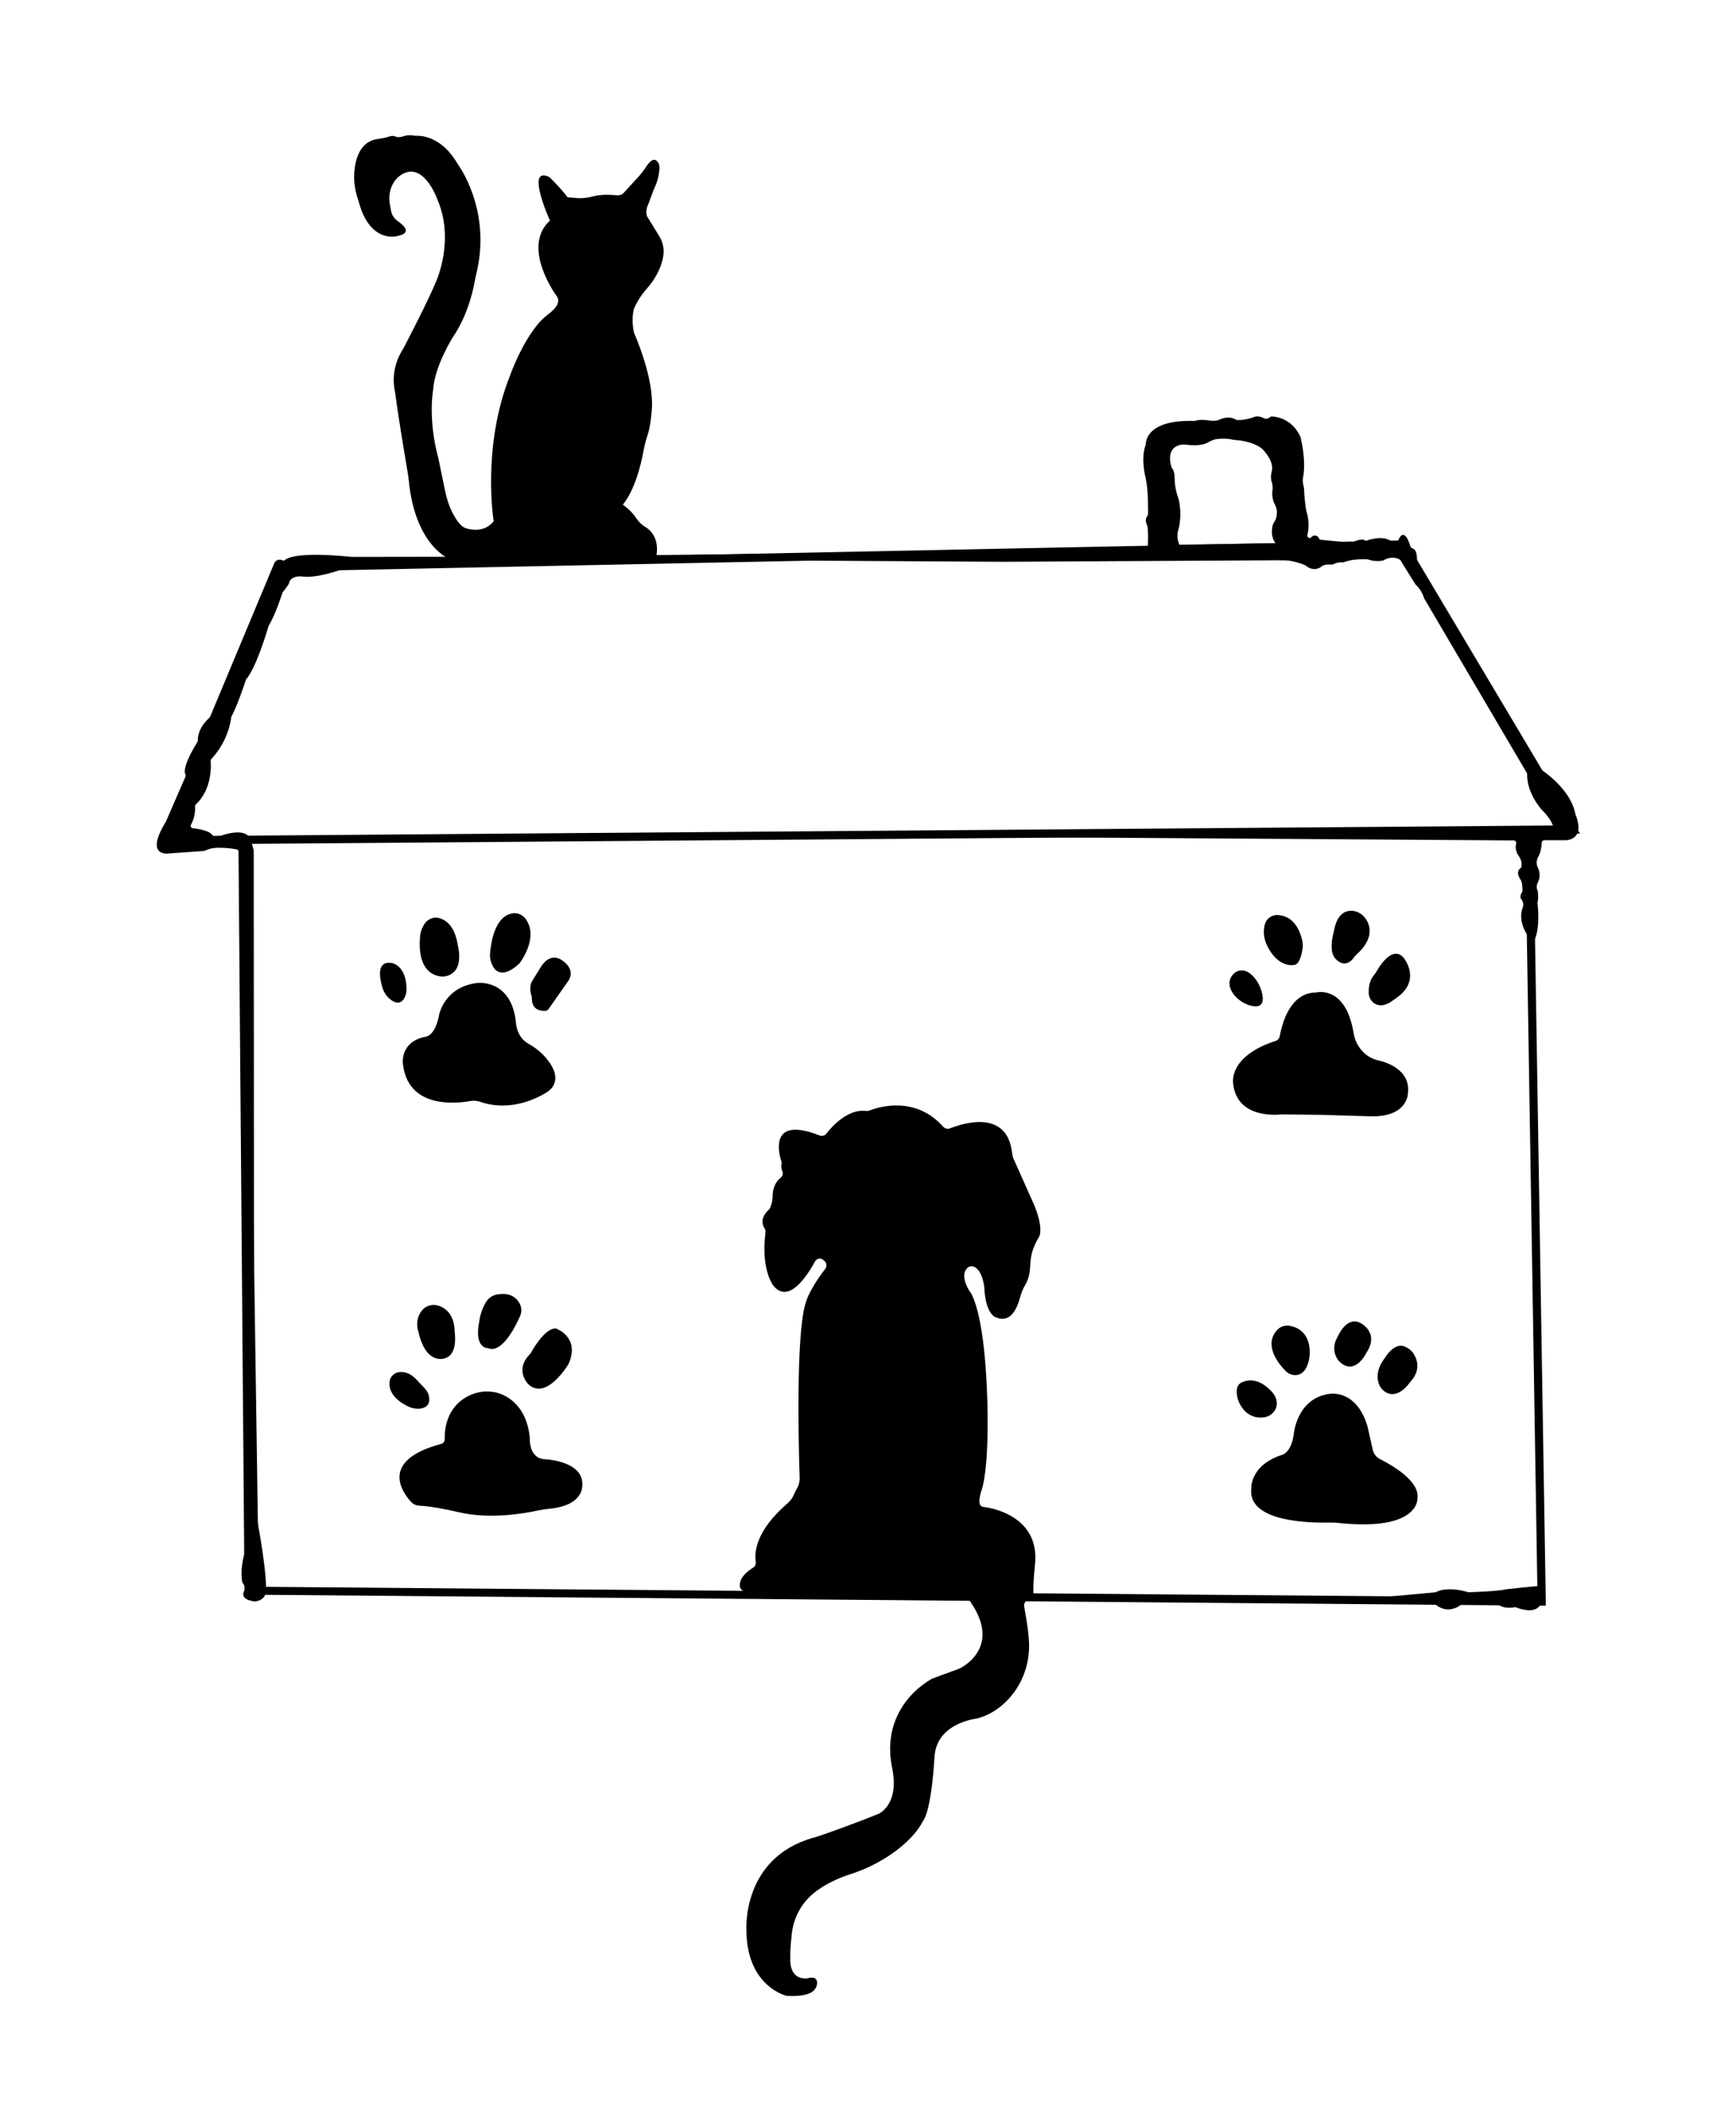 <?xml version="1.0" encoding="utf-8"?>
<!-- Generator: Adobe Illustrator 24.1.2, SVG Export Plug-In . SVG Version: 6.00 Build 0)  -->
<svg version="1.1" id="Layer_3" xmlns="http://www.w3.org/2000/svg" xmlns:xlink="http://www.w3.org/1999/xlink" x="0px" y="0px"
	 viewBox="0 0 854.5 1040" style="enable-background:new 0 0 854.5 1040;" xml:space="preserve">
<g>
	<path d="M81.3,415.5l56.1-138.3l554.4-11.3l85.9,144.2L81.3,415.5z M140.1,281.1L87.2,411.4l683.4-5.3l-81.1-136.2L140.1,281.1z"/>
</g>
<g>
	<polygon points="760.9,790 758.8,790 123.4,784.6 118,413.5 122,413.4 127.4,780.7 756.8,786 750.7,408.3 754.7,408.2 	"/>
</g>
<path d="M771,413.4c0,0-0.1,0-0.2,0h-10.7c-0.6,0-1.2,0.5-1.2,1.1c-0.1,1.6-0.4,4.7-1.7,7c0,0-1.4,2-0.5,4.8c0,0,2.4,3.8,0.2,8
	c0,0-1,2-0.1,3.8c0,0.1,0.1,0.2,0.1,0.3c0.1,0.7,0.5,3.4-0.1,5.6c0,0.2-0.1,0.3,0,0.5c0.2,1.6,1.3,11.5-1.3,17.6
	c-0.3,0.8-1.4,1-2,0.3c-2.2-2.7-6.6-9.2-3.9-16.1c0,0,0.7-2-0.7-3.8c0,0-1.3-1,0.3-3.6c0.1-0.2,0.2-0.4,0.2-0.6c0-1,0-4.3-1-5.6
	c0,0-2.7-3.6,0-5.5c0.2-0.2,0.4-0.4,0.5-0.7c0.1-0.9,0.3-3.1-1.3-5.3c0,0-2.3-2.9-1.3-6.2c0.2-0.7-0.4-1.5-1.1-1.5l-356.5-2.4
	l374.7-2.9c0.7,0,1.3-0.7,1.1-1.4c-0.3-1.5-1.5-4.3-5.6-8.4c0,0-7.4-8-7.2-17.4c0-0.2,0-0.4-0.1-0.6l-50.6-86c0-0.1-0.1-0.2-0.1-0.3
	c-0.2-0.7-1.3-3.9-4-6.4c-0.1-0.1-0.1-0.1-0.2-0.2l-7.4-11.9c-0.1-0.2-0.3-0.3-0.5-0.4c-0.9-0.5-4-1.8-7.8,0.5
	c-0.1,0.1-0.2,0.1-0.4,0.1c-0.8,0.2-4,0.6-7.1-0.5c-0.1,0-0.2-0.1-0.3-0.1c-1.1-0.1-7.6-0.3-11.7,1.4c-0.2,0.1-0.5,0.1-0.7,0.1
	c-0.6-0.1-2-0.2-4.8,1c-0.2,0.1-0.4,0.1-0.6,0.1c-0.9-0.1-3.7-0.3-5.1,1.1c0,0-3.5,2.8-7.7-0.7c-0.1-0.1-0.2-0.1-0.3-0.2
	c-1-0.4-6-2.3-9.7-2.3l-3,0l-1.1-7.7c-2.9-3-2.6-6.8-2.2-9c0.2-0.8,0.5-1.6,1-2.3c1.1-1.7,1.3-3.8,1.2-5.3c-0.1-1.2-0.5-2.3-1.1-3.4
	c-1-1.9-1.2-4.2-1.2-5.3c0-0.4,0.1-0.7,0.1-1.1c0.3-1.8-0.1-3.8-0.1-3.8c-1.2-2.6-0.2-6-0.2-6c1.1-4.3-2.8-8.9-4.4-10.6
	c-0.4-0.4-0.8-0.8-1.3-1.1c-4.2-2.8-10.1-3.5-12.1-3.6c-0.5,0-1-0.1-1.5-0.2c-3.2-0.7-6.3-0.5-8.2-0.2c-1.2,0.2-2.3,0.7-3.4,1.3
	c-3.5,2.2-8.7,1.7-11,1.4c-1.3-0.2-2.7-0.1-3.9,0.3c-6.9,2.3-3.4,11.1-3.4,11.1c0.4,0.4,0.8,1.2,1,2c0.3,1,0.4,2,0.4,3
	c0,4.6,1.2,8.3,1.7,9.6c0.2,0.5,0.3,0.9,0.4,1.4c1.7,8.6-0.3,14.5-0.3,14.5c-1.2,3.9,0.5,7.3,0.5,7.3l66.9-1l-7.7,8.6L494,276.4
	l-170.7-1l-150.4,3.1c-0.1,0-0.3,0-0.4,0.1c-1.8,0.7-15.9,6.3-24.1,5c0,0-5.3-0.5-6.1,3.2c0,0.1-0.1,0.2-0.1,0.4
	c-0.3,0.5-1.4,2.2-3,4.1c-0.1,0.1-0.2,0.3-0.2,0.4c-0.5,1.5-3.3,10.4-6.8,16.3c0,0.1-0.1,0.2-0.1,0.3c-0.5,1.8-5.9,20-10.9,25.9
	c-0.1,0.1-0.2,0.2-0.2,0.4c-0.5,1.6-4.2,12.6-7.1,18c-0.1,0.1-0.1,0.3-0.1,0.4c-0.2,1.6-1.4,11.4-9.8,20.5c-0.2,0.2-0.3,0.6-0.3,0.9
	c0.2,2.5,0.7,13.9-7.3,21.4c-0.3,0.2-0.4,0.6-0.4,0.9c0.1,1.4,0.1,5.4-2,9.1c-0.4,0.7,0.1,1.6,0.9,1.7c3.1,0.3,8.9,1.3,10,3.9
	c0.2,0.6,0.9,0.9,1.5,0.6c3.9-1.5,14.6-5.2,17,1.1l1.5,5.3c0,0.1,0,0.2,0,0.3l0.2,321.4c0,0.1,0,0.2,0,0.2
	c0.4,1.9,5.9,28.1,5.9,42.3c0,0,0.1,4.6-5.3,5.3c-0.1,0-0.2,0-0.3,0c-1.1-0.1-7.4-0.9-5.2-5.2c0.1-0.1,0.1-0.2,0.1-0.3
	c0.1-0.5,0.3-2.3-0.7-3.4c-0.1-0.1-0.2-0.3-0.3-0.5c-0.3-1.2-1.1-5.9,0.9-13.9c0-0.1,0-0.2,0-0.3L117.4,419c0-0.6-0.4-1-0.9-1.1
	c-1.5-0.3-4.5-0.8-8.7-0.8c0,0-3.6-0.2-7.1,1.5c-0.1,0.1-0.3,0.1-0.4,0.1l-15.9,1.1c0,0-0.1,0-0.1,0c-1,0.2-13.5,2.4-2.9-15.1
	c0,0,0-0.1,0.1-0.1l9.8-22.5c0.2-0.3,0.1-0.7,0-1c-0.6-1-1.2-4.6,5.9-16.1c0.1-0.2,0.2-0.4,0.2-0.7c-0.1-1.3,0.1-6.1,5.7-11.2
	c0.1-0.1,0.2-0.3,0.3-0.4l31.6-75.6c0,0,1.1-2.6,4.1-1.4c0.4,0.2,0.9,0.1,1.2-0.2c1.5-1.3,7.8-4,32.8-1.5h0.1l73-0.1l317.5-3.3
	c0.6,0,1.1-0.5,1.2-1.1c0.2-2.1,0.4-7.1-0.1-10.7c0,0-1.8-2.9,0-5c0.2-0.2,0.3-0.5,0.3-0.8c0-2.1,0.2-11.1-1.1-17.4c0,0,0-0.1,0-0.1
	c-0.2-0.7-2.6-9.6-0.1-16.6c0-0.1,0.1-0.3,0.1-0.4c0-1.5,0.7-12.1,24-11.4c0.2,0,0.3,0,0.5-0.1c0.6-0.2,2.6-0.8,7.4,0
	c0,0,0.1,0,0.1,0c0.4,0,2.9,0.2,4.2-0.5c0,0,4.4-2.3,8-0.1c0.1,0.1,0.3,0.1,0.4,0.2c0.7,0.1,3,0.3,7.6-1c0.1,0,0.2-0.1,0.3-0.1
	c0.5-0.3,2.5-1.3,5.3,0.1c0,0,1.5,1.2,3.4-0.4c0.2-0.2,0.5-0.3,0.8-0.3c2,0.1,9.8,0.9,14,9.8c0,0.1,0,0.1,0.1,0.2
	c0.3,1.2,2.9,11.6,1.3,20c0,0-0.5,2,0.5,5.3c0,0.1,0,0.2,0,0.3c0,1,0.4,8.2,1.2,11.2c0,0,0,0.1,0,0.1c0.2,0.6,1.9,5.6,0.4,11.4
	c-0.3,1.3,1.4,2.1,2.1,1c0,0,0,0,0,0c0.1-0.2,0.3-0.4,0.6-0.5c0.7-0.3,2.3-0.5,3.1,1.3c0.2,0.4,0.5,0.6,0.9,0.6l14.8,1.4
	c0.2,0,0.4,0,0.6-0.1c1-0.5,4.6-2.1,6.1-1.1c0.3,0.2,0.7,0.3,1,0.2c1.9-0.7,7.7-2.4,11.5-0.1c0.2,0.1,0.3,0.2,0.5,0.2l2.6,0.1
	c0.5,0,0.9-0.2,1.1-0.7c0.8-1.8,3.1-5.6,5.9,3.5c0.1,0.4,0.5,0.7,0.9,0.8c1,0.2,2.9,1.5,2.1,8.8c0,0.3,0,0.5,0.2,0.7l57.8,97.1
	c0.1,0.2,0.2,0.3,0.4,0.4c2.2,1.3,17.4,10.6,19.8,24c0,0.1,0,0.2,0.1,0.2C776.1,402.1,780.2,412.4,771,413.4z"/>
<path d="M665.6,787.2l41.1-3.8c0,0,4.9-3.3,16.1,0c0,0,14.3-0.4,18.9-1.5c0,0,13.8-1.6,17.1-1.6c0,0,4.6,17.1-13,10.4
	c0,0-6.7,1.8-10.2-3l-14.3-0.1c0,0-7.9,9.6-16.8-0.1L665.6,787.2z"/>
<path d="M406.7,557.8c3-3.8,10.8-12.4,19.7-11.2c0.5,0.1,1,0,1.5-0.2c3.8-1.5,22.4-7.8,36.4,8c0.8,0.9,2.1,1.2,3.2,0.8
	c6.6-2.6,28.3-9.6,30.7,12.2c0.1,1.1,0.4,2.2,0.9,3.2l8.4,18.8c0,0,6.2,12.3,4.2,18.6c-0.1,0.2-0.2,0.4-0.3,0.6
	c-0.4,0.6-1.3,2.2-2.2,4.3c-1.4,3.1-2,6.5-2.1,9.9c-0.1,2.4-0.5,6-2.4,9.3c-1.2,1.9-2,4.1-2.6,6.2c-1.3,5.1-4.6,12.9-11.7,9.9
	c0,0-5.3-1-5.9-14.8c0,0,0-0.1,0-0.1c-0.1-0.7-1-8.5-5.2-10.1c-0.9-0.4-2.2-0.2-3,0.5c-1.5,1.3-3.2,4.4,0.7,11.2
	c0.1,0.1,0.2,0.3,0.3,0.4c1,1.2,6.9,10.2,8.5,48.6c0,0,1.8,36.3-2.8,49.8c0,0-2.6,7.4,1,7.7c0,0,27.8,2.6,25.5,27.8
	c0,0-1.1,10.1-0.8,14.8c0.1,1.2-0.7,2.4-1.8,2.8l-1,0.4c-1.3,0.5-2,1.9-1.8,3.2c0.6,3.3,1.8,9.5,2.3,15.9
	c1.1,12.4-3.7,24.7-13.2,32.7c-3,2.6-6.7,4.8-10.9,6.1c-0.7,0.2-1.3,0.4-2,0.5c-3.8,0.6-19.2,3.8-20.3,18.5c0,0-1.3,26.6-5.9,32.2
	c0,0-3.9,9-18.7,18.1c-5.4,3.3-11.1,5.9-17.1,7.8c-4.3,1.4-11.5,4.2-17.6,9.1c-6.3,5-10.2,12.5-11,20.5c-0.3,3-0.7,6.8-0.7,9.5
	c0,0.8,0,1.5,0,2.3c-0.1,2.6,0.2,10.1,7.9,9.8c0.4,0,0.7-0.1,1.1-0.2c1.2-0.3,4.2-0.7,4.2,2.4c0,2-1.3,3.9-3.1,4.8
	c-2,1-5.4,1.9-11.1,1.6c-0.5,0-0.9-0.1-1.4-0.2c-3.6-1.1-18.9-7.4-19.2-31.7c0,0-2.7-36.1,33.2-46c1.2-0.3,2.3-0.7,3.5-1.1
	c4.7-1.6,17.8-6.3,27.9-10.4c0,0,11-4,7.1-22.9c-1.6-7.8-1.3-16,1.7-23.5c2.8-6.9,8-14.4,17.8-20.2c0.2-0.1,0.3-0.2,0.5-0.2
	c1.2-0.5,7-2.6,12-4.4c0.9-0.3,1.9-0.8,2.7-1.3c4.9-3,17.8-13.4,2.7-33.6c-0.5-0.7-1.3-1.1-2.2-1.1c-11.6-0.3-93.9-2.1-107.3-2.4
	c-1.4,0-2.6-1.1-2.8-2.4c-0.3-2.2,0.6-5.6,6.5-9.3c1-0.6,1.5-1.8,1.3-3c-0.7-4.2-0.3-15,15.9-28.9c1.2-1.1,2.2-2.4,2.8-3.9
	c0.4-0.9,0.8-1.9,1.4-2.8c1-1.7,1.6-3.7,1.5-5.8c-0.5-14.9-1.9-70.2,2.9-85.6c0,0,1.1-5.8,9.7-17c1-1.3,0.7-3.1-0.6-4.1
	c-0.1-0.1-0.2-0.2-0.4-0.3c-1.3-1.2-3.1-0.8-4,0.7c-3.8,7-12.9,21.1-20.4,12.1c0,0-6.4-7.4-4-26.4c0.1-0.7-0.1-1.4-0.5-2
	c-1-1.5-2.3-5,2.1-9.1c0.2-0.2,0.5-0.5,0.6-0.8c0.4-0.9,1.3-3,1.3-6.1c0,0-0.2-5.5,3.9-8.8c1-0.8,1.4-2.1,0.9-3.2
	c-0.4-1-0.7-2.3-0.4-3.5c0.1-0.5,0.1-0.9-0.1-1.4c-1.3-4-6.1-22.5,18.7-12.8C404.6,559.1,406,558.8,406.7,557.8z"/>
<path d="M292,96.6c2.2-0.6,5.9-1.1,11.8-0.5c1.2,0.1,2.4-0.3,3.2-1.2c1.6-1.8,4.4-4.8,6.7-7.3c1.8-1.9,3.4-4.1,4.8-6.2
	c1.4-2,3.5-4.2,5.3-1.6c0.7,1,0.9,2.2,0.8,3.4c-0.2,2-0.7,5.7-2.3,8.9c-0.4,0.8-0.9,2.1-1.2,3l-2,5.4c0,0-2.2,4.1,0,6.9l5.4,8.8
	c1.8,2.9,2.5,6.2,2,9.6c-0.6,4.1-2.6,9.9-8.1,16.2c-1.6,1.8-3.1,3.8-4.3,5.9c-1.2,2-2.3,4.2-2.3,5.2c0,0-1.1,4.7,0.3,10.7
	c0,0,10.2,22.5,8.7,38.2c0,0-0.5,7.6-2,11.9c-0.9,2.7-1.6,5.4-2.1,8.2c-1.3,7-4.2,18.8-10.1,26.2c0,0,4.2,2.9,6.6,6.7
	c1.1,1.6,2.5,3.1,4.2,4.1c3,1.8,7.3,5.9,5.6,15l-101.4,1.1c0,0-17.2-6.1-20.4-38.9c-0.1-1.2-0.3-2.4-0.5-3.6c-1-6-4.4-25.9-6-38.1
	c-0.1-0.9-0.3-1.7-0.4-2.6c-0.6-2.8-1.6-10.9,3.6-19.5c0.4-0.6,0.7-1.2,1.1-1.9c2.2-4.3,11.2-21.5,15.7-32.2c0,0,9.2-20.1,0.7-40
	c0,0-6.2-18-16.6-13.1c-2.2,1-4,2.7-5.2,4.8c-1.4,2.4-2.7,6.3-1.5,11.5c0.1,0.5,0.2,1,0.3,1.6v0c0.3,2.3,1.5,4.3,3.4,5.6
	c3.2,2.2,6.9,5.8,0.3,7.2c0,0-11.9,4.1-18.3-12.8c-0.2-0.6-0.4-1.3-0.6-1.9c-0.2-0.6-0.5-1.5-0.8-2.6c-1.6-4.6-2.4-9.4-2-14.2
	c0.6-6.9,3.1-15,11.5-16.1c0,0,1.3-0.2,3-0.5c1-0.2,1.9-0.5,2.9-0.8c0.6-0.2,1.6-0.4,2.6,0c0.9,0.3,1.8,0.5,2.7,0.3
	c0.6-0.1,1.2-0.2,1.9-0.5c0,0,2.3-0.7,4.5-0.2c0.5,0.1,1,0.1,1.5,0.1c2.9-0.1,12.7,0.7,20.3,13.9c0,0,16.7,22.1,9.3,53.4
	c-0.4,1.5-0.7,3.1-1,4.7c-0.9,5-3.7,17-10.9,27.4c0,0-8.9,14.3-9.5,25.7c0,0-2.7,14.1,2.6,33.7l3.4,16.4c0.8,3.8,2,7.4,3.8,10.8
	c1.6,3,3.6,6,6,7c0,0,8.9,3.4,14-3.4c0,0-6-36.3,8-71.5c0,0,5.7-16.3,14.5-26.3c1.5-1.7,3.3-3.2,5.1-4.6c2-1.5,5.7-5,3.5-8.2
	c0,0-17.9-24-3.4-37.3c0,0-12.4-27.2-0.3-21.4c0,0,5.8,5.6,9,10c0,0,2.6,0.1,5.4,0.4C286.8,97.6,289.5,97.3,292,96.6z"/>
<path d="M235.1,483.6c0,0,16.9-2,18.9,19.9c0,0,0.3,6.6,5.9,9.9c2.7,1.5,5.2,3.3,7.4,5.5c4,4.2,8.4,10.6,4.6,16
	c-0.8,1.1-1.8,1.9-2.9,2.6c-4.2,2.6-17.7,9.8-32.6,4.6c-1.5-0.5-3.2-0.7-4.8-0.4c-7.7,1.4-31,3.6-33.3-18.5c0,0-1.4-10.7,11.1-13.1
	c0,0,4.8,0,6.8-11.1C216.2,499.1,218.9,485.4,235.1,483.6z"/>
<path d="M268,497.4c0.9,0,1.7-0.4,2.2-1.2l9.8-14c0,0,3.4-4.9-2.9-9.4c0,0-5.3-4.9-10.4,2.2l-4.8,7.7c0,0-1.7,2.8-0.4,6.8
	c0.2,0.7,0.4,1.5,0.3,2.3C261.9,493.7,262.6,497.3,268,497.4z"/>
<path d="M258.5,451.8c2.5,3.2,5.1,9.8-1.8,20.8c-0.5,0.8-1.1,1.5-1.8,2.1c-2.8,2.5-10.1,7.8-13.2-1.4c-0.4-1.3-0.6-2.7-0.5-4
	c0.4-5.1,2.2-19.1,11.7-20C255,449.2,257.1,450.1,258.5,451.8z"/>
<path d="M209.2,454.2c1.5-2,4-3.1,6.5-2.6c3.4,0.7,8.2,3.6,9.7,13.8c0,0,1.5,5.4-0.1,9.9c-1.3,3.7-5.3,5.8-9.2,5
	c-4.4-0.9-10.4-4.6-9.4-18.9c0.1-2,0.6-4,1.6-5.7C208.5,455.2,208.8,454.7,209.2,454.2z"/>
<path d="M192.8,492.2c-2.3-1.5-3.8-3.8-4.6-6.4c-1.4-4.8-3-13.2,4.7-12c0,0,7.2,1.1,7.2,13c0,1.3-0.3,2.7-0.9,3.9
	C198.3,492.6,196.4,494.6,192.8,492.2z"/>
<path d="M675.9,480.3c0.6-0.8,1.2-1.6,1.7-2.4c2.1-3.7,8.1-12.6,13.3-6.7c0,0,9.2,11.1-3.7,19.9c-0.7,0.5-1.3,0.9-2,1.4
	c-1.7,1.3-5.6,3.5-9.1,0.9c-1.5-1.2-2.3-3-2.4-4.9C673.7,486.2,673.9,482.8,675.9,480.3z"/>
<path d="M668.5,468.9c2.9-2.7,8.2-9,4.3-16c-1.6-2.8-4.5-4.8-7.7-4.8c-3.2,0-6.9,1.8-8.4,9.4c-0.1,0.7-0.3,1.5-0.5,2.2
	c-0.7,2.9-1.9,9.9,1.9,12.7c0,0,3.8,4,7.8-0.6C666.6,470.7,667.5,469.8,668.5,468.9z"/>
<path d="M628.7,450.2c3.8,0.1,9.8,2,12.3,12.5c0.3,1.5,0.4,3,0.1,4.4c-0.5,3-1.6,7.7-4.3,7.7c0,0-7.4,1.6-12.9-9.1
	c-1.1-2.2-1.8-4.7-1.8-7.2c0-1.6,0.2-3.4,1-5C624.2,451.4,626.4,450.2,628.7,450.2z"/>
<path d="M609.8,477.6c2-0.5,4.7-0.1,7.7,3.5c1.6,1.9,2.7,4.1,3.4,6.4c1.1,3.7,1.6,8.8-4.8,7.4c-2.1-0.5-4.1-1.4-5.8-2.7
	c-2.4-1.8-5.4-5-5.1-9C605.5,480.6,607.3,478.3,609.8,477.6z"/>
<path d="M648,488.3c0,0,14.4-3.8,18.3,20.1c0.5,2.9,1.7,5.7,3.6,8c1,1.2,2.3,2.5,4,3.5c1.5,0.9,3.1,1.5,4.8,1.9
	c4,0.9,15.8,4.7,14.3,16.2c0,0,0,12.1-19.4,11.2l-23.5-0.7l-19.6-0.2c0,0-21.6,2.9-23.5-15.1c0,0-2.8-13.4,21-21.1
	c1-0.3,1.7-1.2,1.9-2.2C630.9,504.6,634.6,488.2,648,488.3z"/>
<path d="M654.3,685.8c0,0,13.4-2.7,18.9,16.3l2.5,11.2c0.4,2,1.8,3.7,3.6,4.6c6.1,3.1,19.7,10.9,18.4,19.4c0,0,1,16.2-38.8,12
	c-1.6-0.2-3.1-0.2-4.7-0.2c-8.9,0.2-39.8-0.1-38.3-16.4c0,0-1-11.9,15.5-17c0,0,4.3-1.4,5.4-10C636.8,705.7,638.2,688,654.3,685.8z"
	/>
<path d="M691.4,662.5c1.7,0.7,3.3,1.8,4.3,3.4c1.9,2.9,3.9,8.3-1.7,14.2c0,0-5.5,8.4-11.7,5c-1.6-0.9-2.8-2.3-3.5-4
	c-1-2.6-1.6-7.1,2.8-12.9C681.6,668.3,686,660.3,691.4,662.5z"/>
<path d="M669.6,650.9c0,0,9.7,4.6,2.9,14.8c0,0-5.6,11.7-13.3,4.1c0,0-4.9-4.9-0.9-11.9C658.4,657.9,662.5,647.3,669.6,650.9z"/>
<path d="M628.5,654.5c1.6-1.8,3.9-2.6,6.3-2.2c4,0.7,9.9,3.5,9.9,13.2c0,0,0,10-6.3,11c-2.1,0.3-4.2-0.5-5.6-2
	C629.2,670.9,622,661.9,628.5,654.5z"/>
<path d="M608.8,683.7c0.1-1.6,1.1-3,2.5-3.6c2.9-1.3,8.3-2.2,14.5,4.4c0,0,3.7,3.4,2.4,7.9c-0.8,2.6-3.1,4.4-5.7,4.9
	c-3.3,0.5-8.4,0.1-12-6.1C610.6,691.1,608.4,688.3,608.8,683.7z"/>
<path d="M273.6,653.6c0,0,12.1,4.1,6.3,17.4c0,0-10.7,18.2-19.7,10.2c0,0-7.5-7.1,1-15.3C261.1,665.9,267.9,653.3,273.6,653.6z"/>
<path d="M244.1,637c3.3-0.7,8.7-1,11.6,4.2c1.1,1.9,1.2,4.3,0.3,6.3c-2.5,5.7-9.1,18.6-15.8,15.8c0,0-7,0.3-4.3-13.1
	c0,0,0.5-5.3,3.6-10C240.6,638.6,242.2,637.5,244.1,637z"/>
<path d="M207.5,645c1.9-2.6,5.3-3.6,8.4-2.6c3.5,1.2,7.9,4.5,7.9,13.1c0,0,1.9,11.4-5.3,12.9c0,0-9,3.1-12.6-13.4
	C205.8,655.1,204,649.6,207.5,645z"/>
<path d="M191.8,679.5c0.3-2.1,2-3.8,4.1-4.3c2.4-0.5,5.8-0.1,9.4,3.9l3.6,3.8c1.4,1.4,2.3,3.3,2.4,5.2c0.1,2.3-0.8,4.7-5.1,5
	c-2,0.1-3.9-0.4-5.7-1.3C196.9,690,190.8,685.9,191.8,679.5z"/>
<path d="M249,687c4.8,2.7,9.9,8,11.5,18.1c0.2,1.3,0.3,2.5,0.3,3.8c0.1,2.4,1,8.2,6.6,9c0,0,20.4,0.5,19.2,13.3
	c0,0,0.5,9.6-16.2,11.1c-1.9,0.2-3.9,0.5-5.8,0.9c-6.8,1.5-23.7,4.4-38.9,0.8c0,0-12-2.9-19.3-3.2c-1.6-0.1-3-0.7-4.1-1.9
	c-4.8-5.3-15.1-20.5,14.9-28.5c1-0.3,1.7-1.2,1.7-2.3c-0.1-4.4,0.6-15.7,11.7-21.3C236.4,683.9,243.3,683.8,249,687z"/>
</svg>
